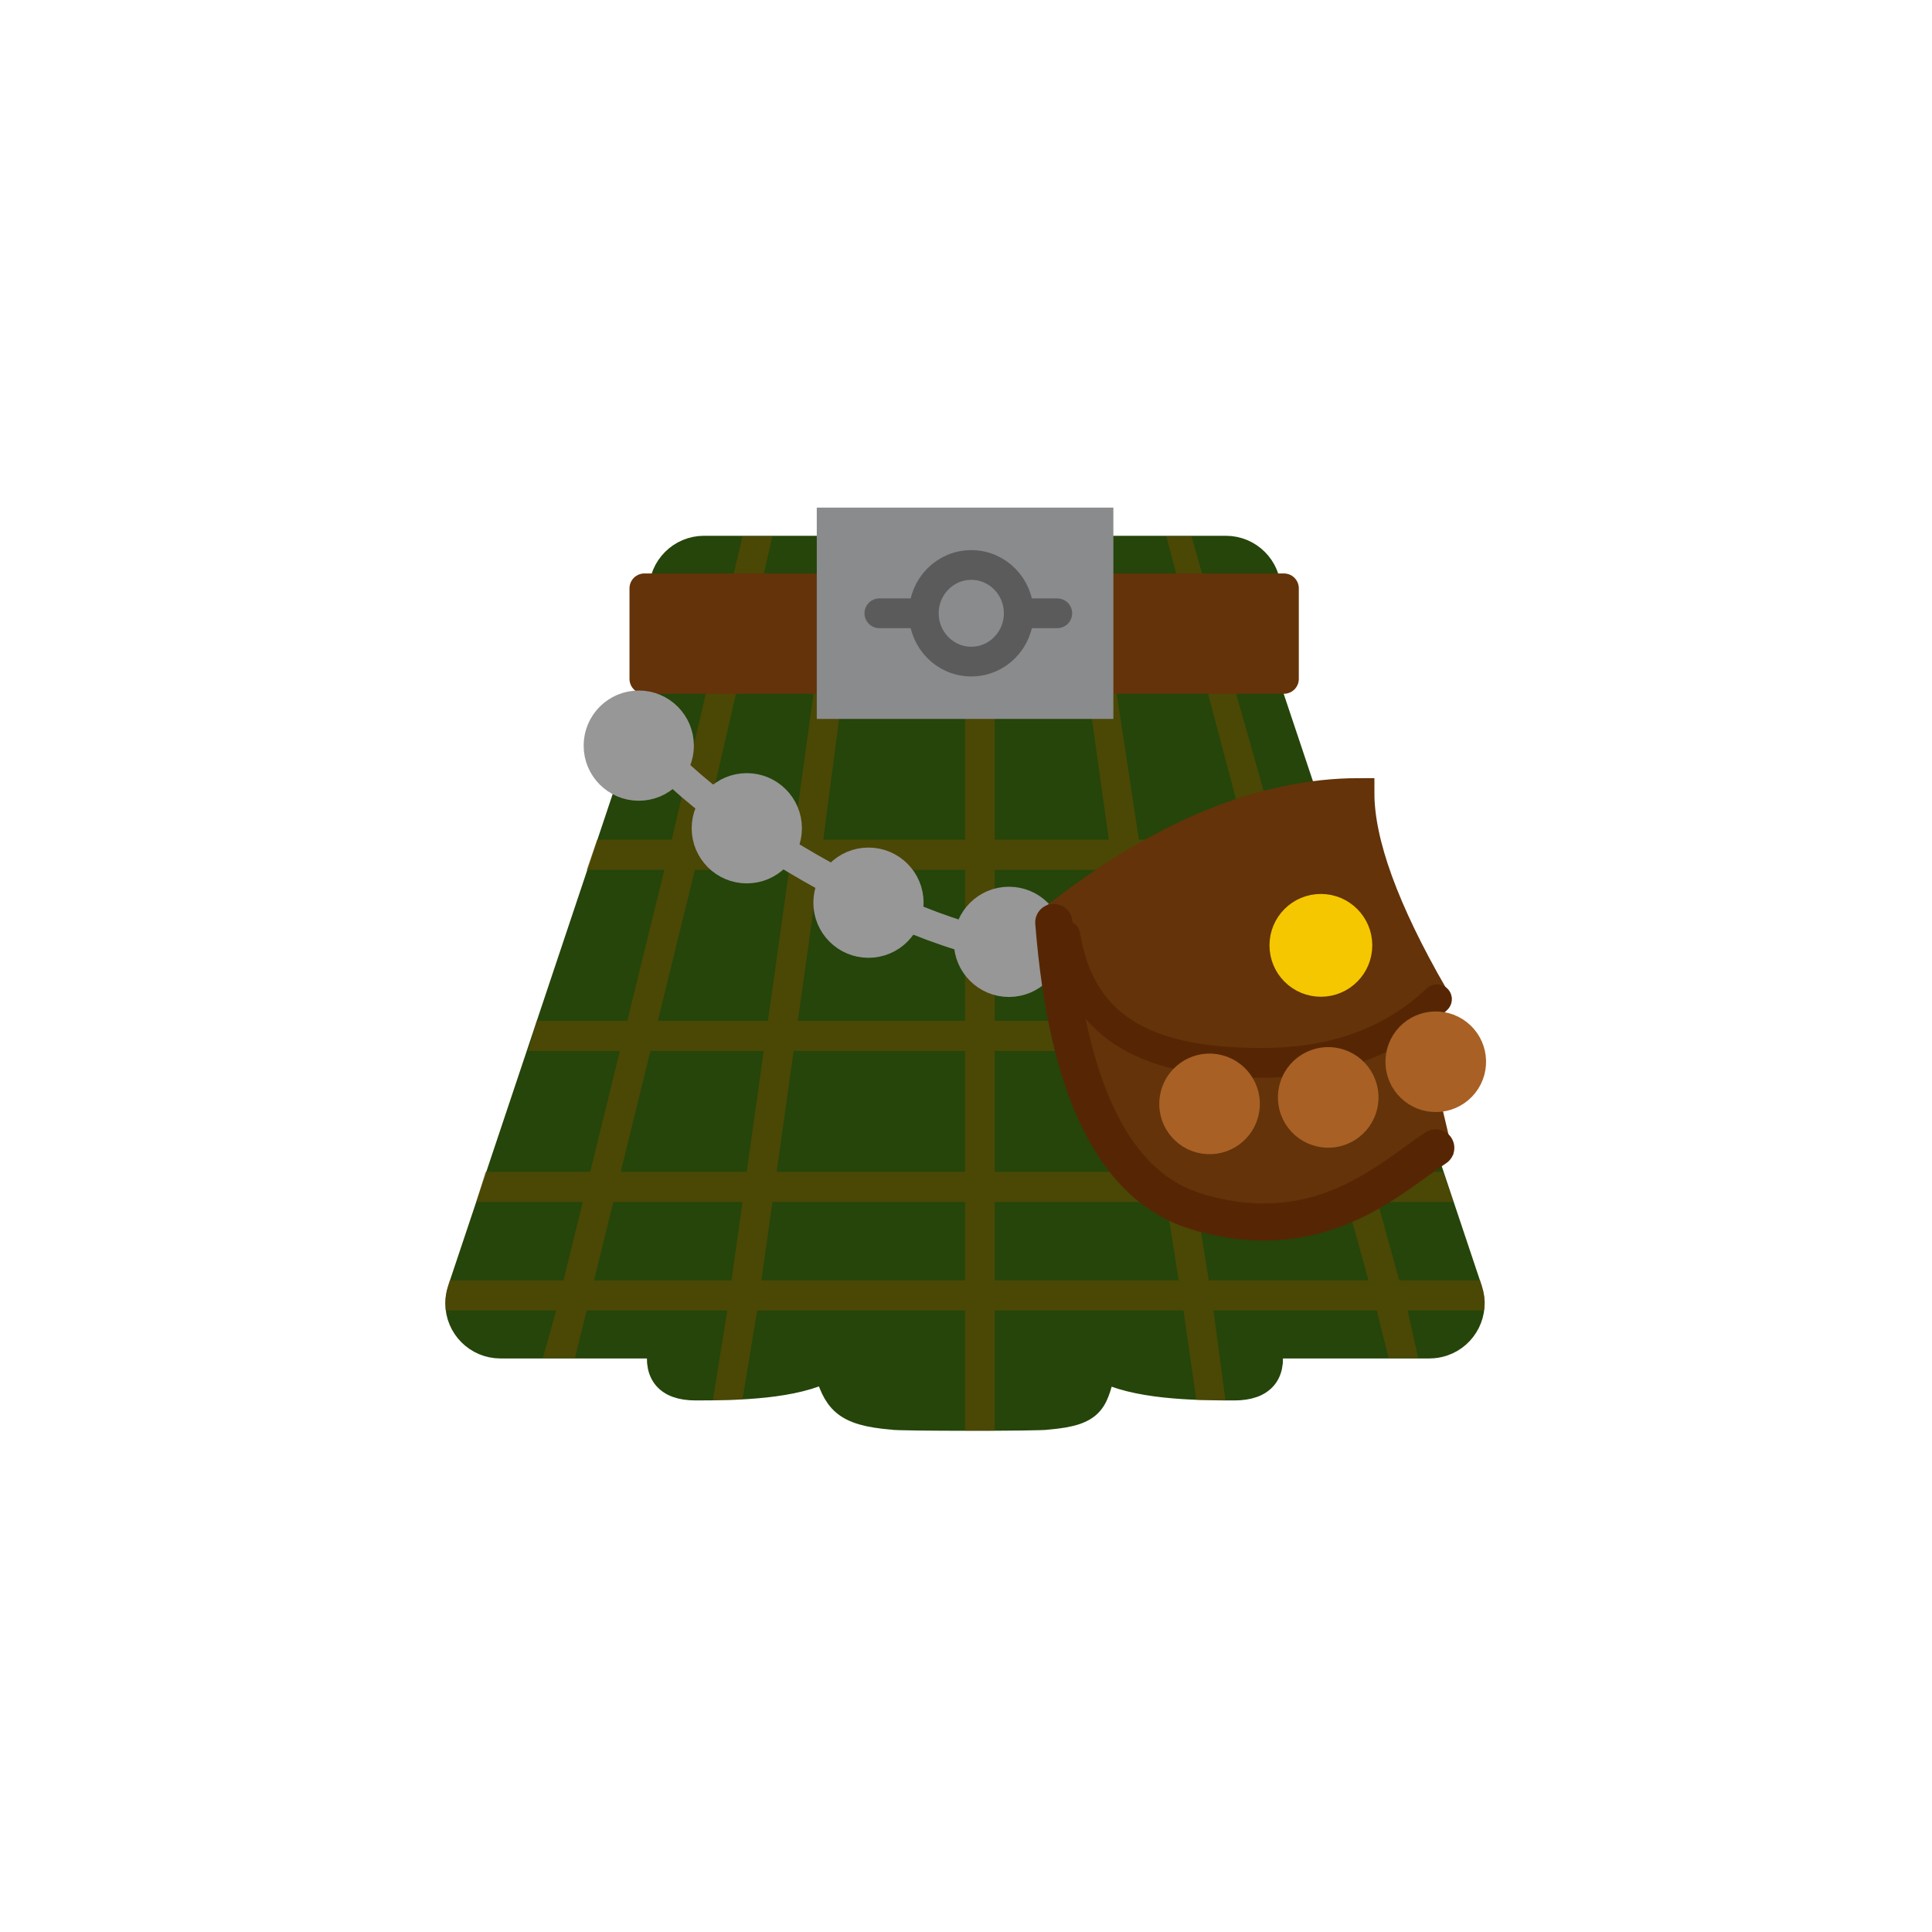 <?xml version="1.0" encoding="UTF-8"?>
<svg width="48px" height="48px" viewBox="0 0 48 48" version="1.1" xmlns="http://www.w3.org/2000/svg" xmlns:xlink="http://www.w3.org/1999/xlink">
    <!-- Generator: Sketch 51.3 (57544) - http://www.bohemiancoding.com/sketch -->
    <title>bottom-kilt</title>
    <desc>Created with Sketch.</desc>
    <defs></defs>
    <g id="SVGs" stroke="none" stroke-width="1" fill="none" fill-rule="evenodd">
        <g id="Slices" transform="translate(-236, -177)"></g>
        <g id="Group-24-Copy" transform="translate(10, 12)" fill-rule="nonzero">
            <g id="Group-23" transform="translate(0.426, 0.612)">
                <path d="M15.586,22.539 C15.498,22.575 11.831,22.575 11.743,22.539 C10.557,22.438 10.385,22.15 10.145,21.333 C9.318,21.779 7.91,21.812 6.86,21.812 C6.16,21.812 5.895,21.464 6.065,20.769 L2.007,20.769 C1.454,20.769 1.007,20.321 1.007,19.769 C1.007,19.661 1.024,19.554 1.058,19.452 L6.065,4.487 L6.065,2.069 C6.065,1.517 6.513,1.069 7.065,1.069 L14.65,1.069 L20.031,1.069 C20.583,1.069 21.031,1.517 21.031,2.069 L21.031,4.487 L26.038,19.452 C26.213,19.975 25.93,20.542 25.407,20.717 C25.304,20.751 25.197,20.769 25.089,20.769 L21.031,20.769 C21.201,21.464 20.936,21.812 20.236,21.812 C19.186,21.812 17.778,21.779 16.951,21.333 C16.711,22.15 16.772,22.438 15.586,22.539 Z" id="Combined-Shape" stroke="#25450A" stroke-width="0.739" fill="#25450A"></path>
                <path d="M3.574,19.198 L4.053,17.25 L1.407,17.25 L1.638,16.5 L4.237,16.5 L4.974,13.5 L2.694,13.5 L2.908,12.75 L5.158,12.75 L6.079,9 L4.15,9 L4.409,8.25 L6.263,8.25 L8.021,0.711 L8.765,0.711 L7.023,8.25 L9.284,8.25 L10.325,0.711 L11.021,0.711 L10.028,8.25 L13.551,8.25 L13.551,0.711 L14.288,0.711 L14.288,8.25 L17.123,8.25 C16.416,3.224 16.062,0.711 16.062,0.711 C16.062,0.711 16.283,0.711 16.725,0.711 L17.87,8.25 L20.548,8.25 L18.55,0.711 L19.177,0.711 L21.314,8.25 L22.557,8.25 L23.035,9 L21.521,9 L22.557,12.75 L24.339,12.75 L24.546,13.5 L22.764,13.5 L23.593,16.5 L25.426,16.5 L25.68,17.25 L23.8,17.25 L24.339,19.198 L26.347,19.198 C26.406,19.384 26.441,19.527 26.454,19.626 C26.467,19.725 26.464,19.832 26.445,19.948 L24.546,19.948 L24.809,21.124 L24.071,21.124 L23.78,19.948 L19.723,19.948 L20.021,22.182 L19.296,22.165 L18.977,19.948 L14.288,19.948 L14.288,22.932 L13.551,22.932 L13.551,19.948 L8.387,19.948 L8.021,22.158 L7.286,22.173 L7.642,19.948 L4.15,19.948 L3.859,21.124 L3.063,21.124 L3.39,19.948 L0.651,19.948 C0.635,19.83 0.634,19.719 0.648,19.616 C0.662,19.513 0.696,19.373 0.75,19.198 L3.574,19.198 Z M4.334,19.198 L7.748,19.198 L8.021,17.25 L4.812,17.25 L4.334,19.198 Z M13.551,19.198 L13.551,17.25 L8.765,17.25 L8.492,19.198 L13.551,19.198 Z M18.858,19.198 L18.55,17.25 L14.288,17.25 L14.288,19.198 L18.858,19.198 Z M23.573,19.198 L23.035,17.25 L19.296,17.25 L19.605,19.198 L23.573,19.198 Z M21.999,13.5 L18.702,13.5 L19.177,16.5 L22.828,16.5 L21.999,13.5 Z M17.955,13.5 L14.288,13.5 L14.288,16.5 L18.431,16.5 L17.955,13.5 Z M13.551,13.5 L9.292,13.5 L8.871,16.5 L13.551,16.5 L13.551,13.5 Z M8.547,13.5 L5.733,13.5 L4.997,16.5 L8.126,16.5 L8.547,13.5 Z M5.918,12.75 L8.653,12.75 L9.179,9 L6.839,9 L5.918,12.75 Z M9.397,12.75 L13.551,12.75 L13.551,9 L9.923,9 L9.397,12.75 Z M14.288,12.75 L17.837,12.75 L17.242,9 L14.288,9 L14.288,12.75 Z M18.583,12.75 L21.792,12.75 L20.755,9 L17.989,9 L18.583,12.75 Z" id="Combined-Shape" fill="#664A03" opacity="0.577"></path>
                <polygon id="Rectangle-15" stroke="#643309" stroke-width="0.739" fill="#643309" stroke-linecap="round" stroke-linejoin="round" points="5.583 2.005 21.473 2.005 21.473 4.255 5.583 4.255"></polygon>
                <rect id="Rectangle-16" stroke="#898B8C" stroke-width="0.739" fill="#898B8C" x="10.236" y="0.369" width="6.63" height="4.511"></rect>
                <path d="M5.45,5.459 C6.484,7.395 12.432,10.984 15.377,10.984" id="Path-51" stroke="#979797" stroke-width="0.739"></path>
                <ellipse id="Oval-15" stroke="#979797" stroke-width="0.739" fill="#979797" cx="5.444" cy="5.913" rx="1" ry="1"></ellipse>
                <ellipse id="Oval-15-Copy" stroke="#979797" stroke-width="0.739" fill="#979797" cx="8.128" cy="7.966" rx="1" ry="1"></ellipse>
                <ellipse id="Oval-15-Copy-2" stroke="#979797" stroke-width="0.739" fill="#979797" cx="11.151" cy="9.815" rx="1" ry="1"></ellipse>
                <ellipse id="Oval-15-Copy-3" stroke="#979797" stroke-width="0.739" fill="#979797" cx="14.641" cy="10.788" rx="1" ry="1"></ellipse>
                <path d="M15.814,10.171 C15.944,13.941 16.971,16.299 18.896,17.244 C20.82,18.19 22.943,17.751 25.266,15.928 L24.518,12.772 L25.179,12.121 C23.96,10.005 23.351,8.328 23.351,7.09 C20.958,7.09 18.446,8.117 15.814,10.171 Z" id="Path-52" stroke="#643309" stroke-width="0.739" fill="#643309"></path>
                <ellipse id="Oval-16" stroke="#F5C700" stroke-width="0.554" fill="#F5C700" cx="22.391" cy="10.875" rx="1" ry="1"></ellipse>
                <path d="M16.043,10.627 C16.441,13.07 18.26,13.795 20.934,13.795 C22.716,13.795 24.163,13.268 25.275,12.212" id="Path-53" stroke="#562604" stroke-width="0.739" stroke-linecap="round" stroke-linejoin="round"></path>
                <path d="M15.755,10.306 C16.084,14.477 17.266,16.87 19.3,17.487 C22.351,18.413 24.105,16.652 25.245,15.906" id="Path-54" stroke="#562604" stroke-width="0.923" stroke-linecap="round"></path>
                <ellipse id="Oval-17" stroke="#A86025" stroke-width="0.5" fill="#A86025" transform="translate(19.625, 14.814) rotate(9) translate(-19.625, -14.814) " cx="19.625" cy="14.814" rx="1" ry="1"></ellipse>
                <ellipse id="Oval-17" stroke="#A86025" stroke-width="0.5" fill="#A86025" transform="translate(22.573, 14.653) rotate(-26) translate(-22.573, -14.653) " cx="22.573" cy="14.653" rx="1" ry="1"></ellipse>
                <ellipse id="Oval-17-Copy" stroke="#A86025" stroke-width="0.5" fill="#A86025" transform="translate(25.245, 13.767) rotate(-52) translate(-25.245, -13.767) " cx="25.245" cy="13.767" rx="1" ry="1"></ellipse>
                <ellipse id="Oval-18" stroke="#5C5B5C" stroke-width="0.739" cx="13.705" cy="2.625" rx="1.179" ry="1.2"></ellipse>
                <path d="M11.421,2.625 L12.422,2.625 M14.973,2.625 L15.842,2.625" id="Line-20" stroke="#5C5B5C" stroke-width="0.739" stroke-linecap="round" stroke-linejoin="round"></path>
            </g>
        </g>
    </g>
</svg>